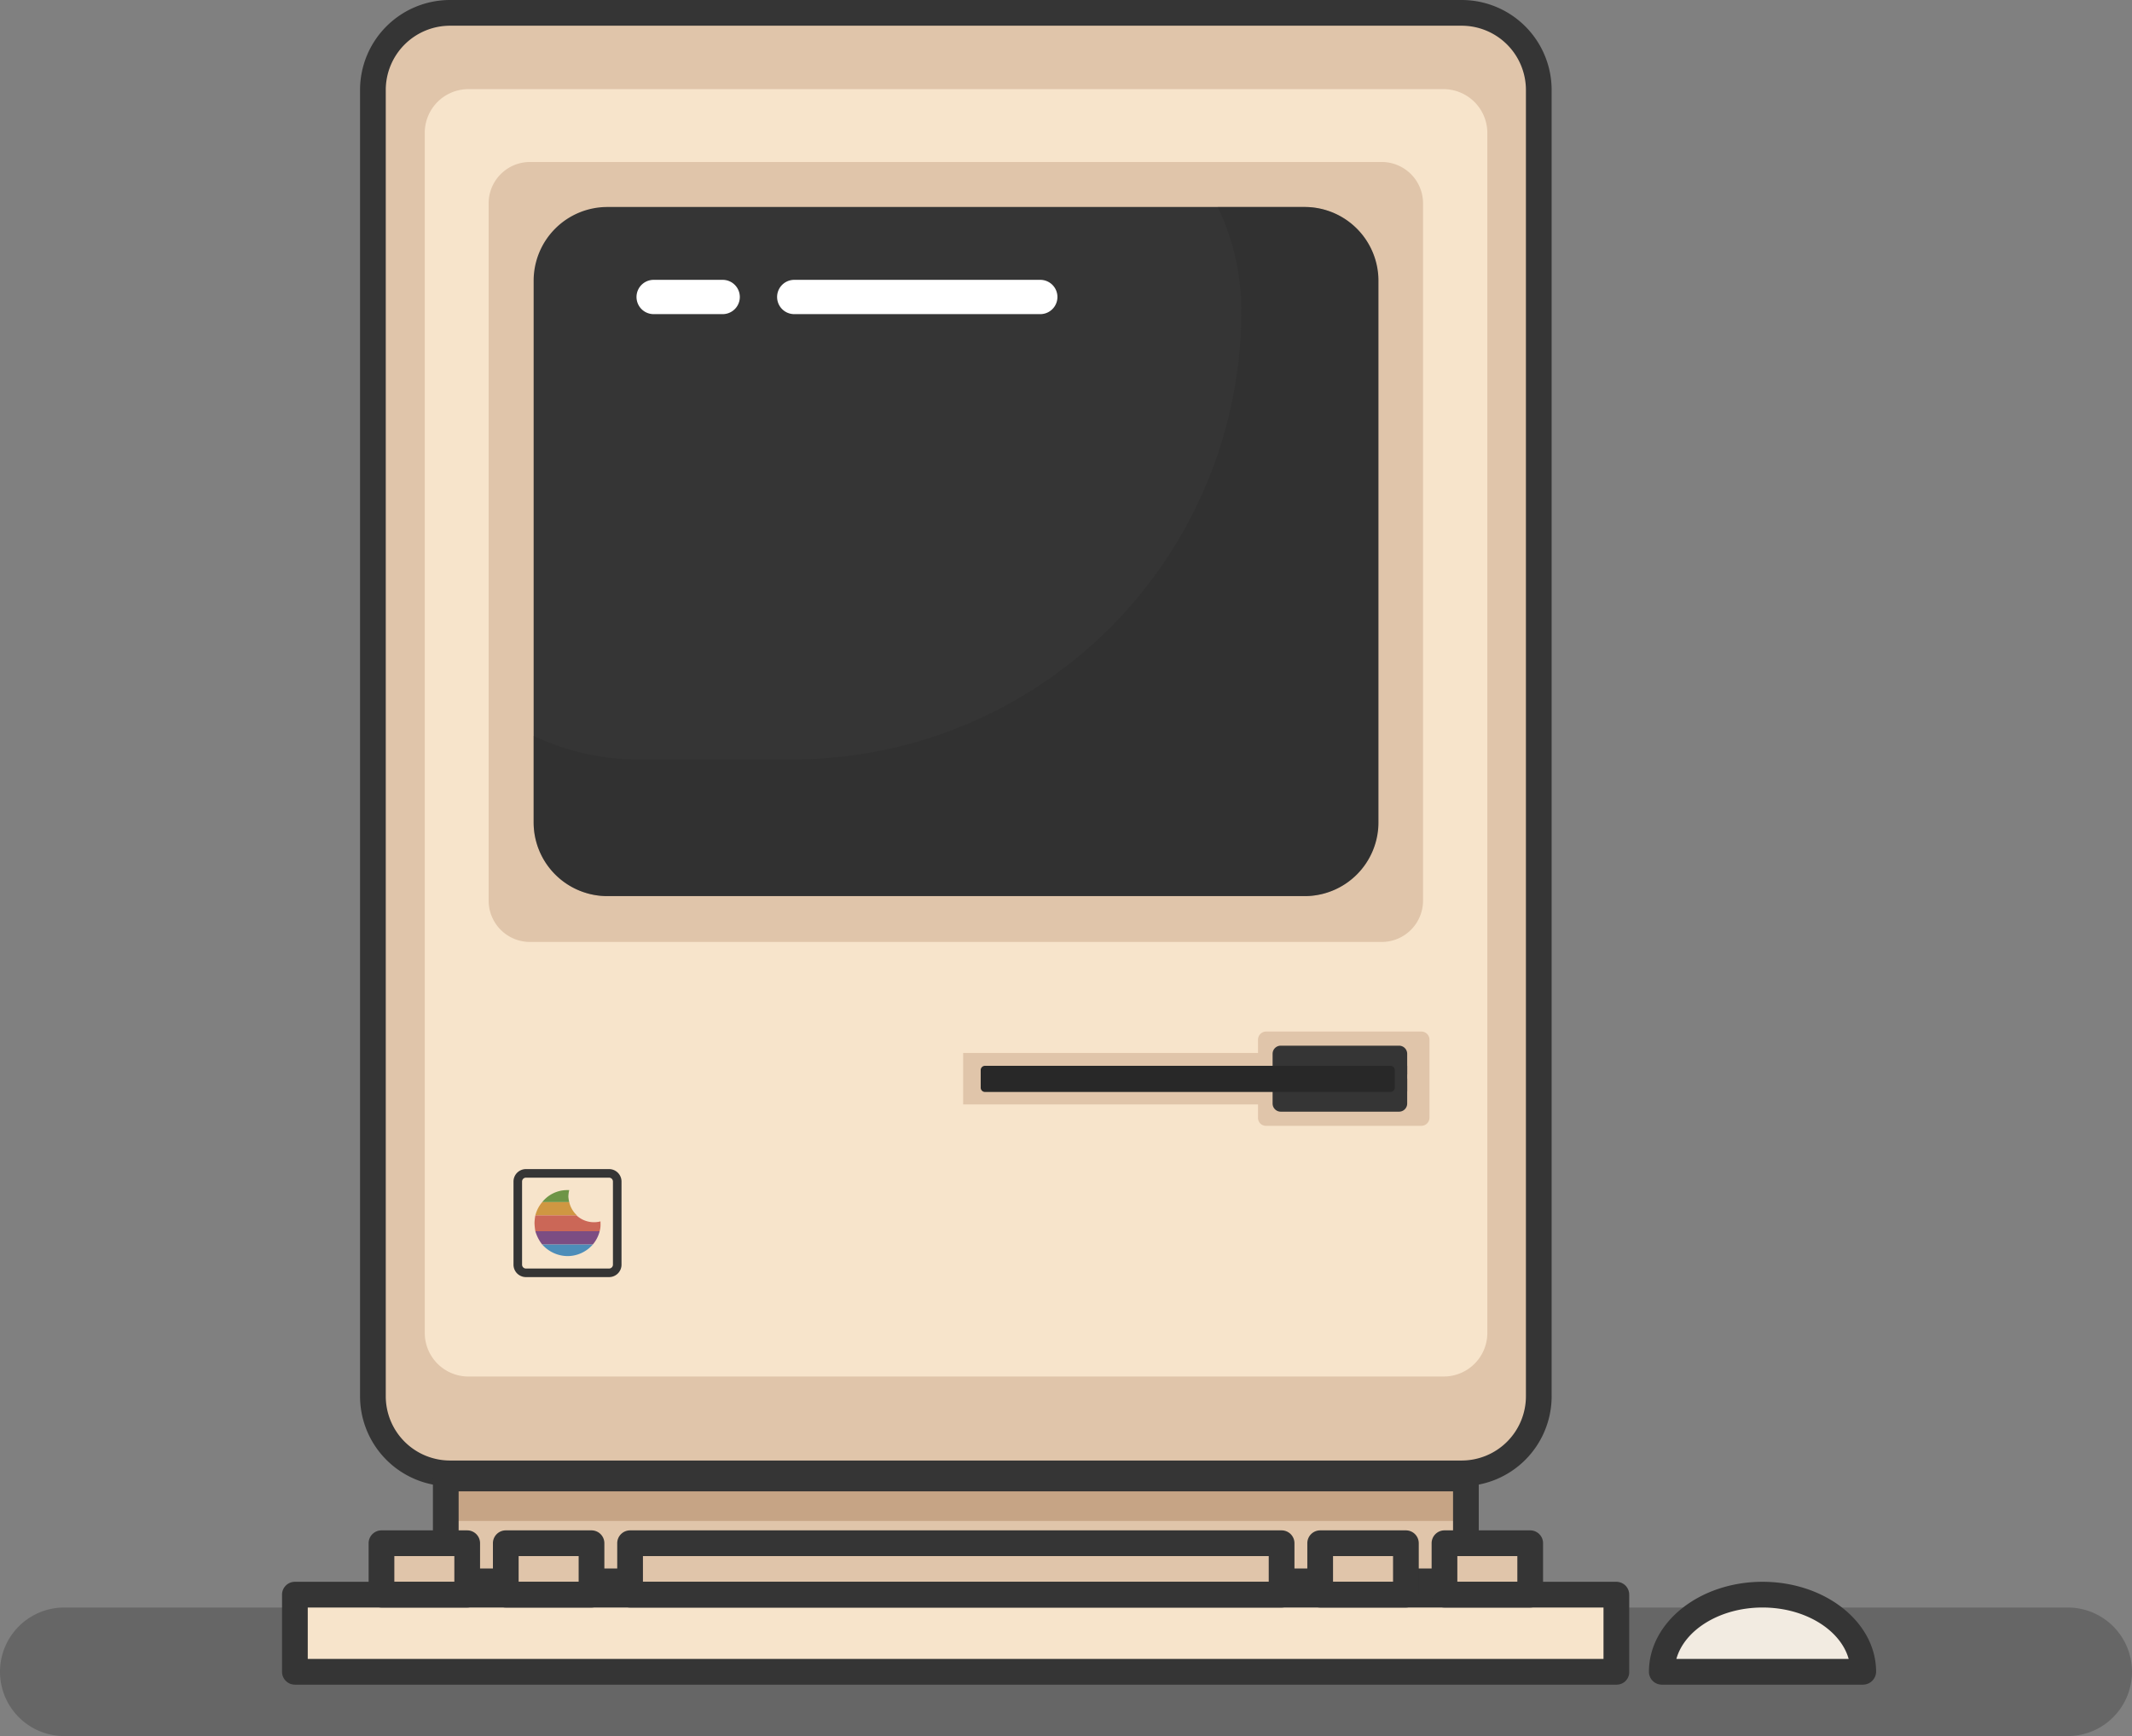 <svg xmlns="http://www.w3.org/2000/svg" viewBox="0 0 497.4 405.1"><rect x="0" y="0" width="497.4" height="405.1" fill="#808080" stroke="none"/><path d="M15,375.1H482.4a15,15,0,0,1,15,15h0a15,15,0,0,1-15,15H15a15,15,0,0,1-15-15H0A15,15,0,0,1,15,375.1Z" fill="#353535" opacity="0.34" style="isolation:isolate"/><path d="M105,3H341a18.05,18.05,0,0,1,18,18V325.8a18.05,18.05,0,0,1-18,18H105a18.05,18.05,0,0,1-18-18V21A18,18,0,0,1,105,3Z" fill="#f7e4cb"/><path d="M105,3H341a18.05,18.05,0,0,1,18,18V325.8a18.05,18.05,0,0,1-18,18H105a18.05,18.05,0,0,1-18-18V21A18,18,0,0,1,105,3Z" fill="#e0c5aa"/><path d="M347,31V311a10.18,10.18,0,0,1-10.2,10.2H109.3A10.18,10.18,0,0,1,99.1,311V31a10.18,10.18,0,0,1,10.2-10.2H336.8A10.24,10.24,0,0,1,347,31Z" fill="#f7e4cb"/><path d="M341,346.8H105a21,21,0,0,1-21-21V21A21,21,0,0,1,105,0H341a21,21,0,0,1,21,21V325.8A21,21,0,0,1,341,346.8ZM105,6A15,15,0,0,0,90,21V325.8a15,15,0,0,0,15,15H341a15,15,0,0,0,15-15V21A15,15,0,0,0,341,6Z" fill="#353535"/><path d="M332,47.5V210.1a9.65,9.65,0,0,1-9.7,9.7H123.7a9.65,9.65,0,0,1-9.7-9.7V47.5a9.65,9.65,0,0,1,9.7-9.7H322.3A9.65,9.65,0,0,1,332,47.5Z" fill="#e0c5aa"/><path d="M321.6,65.5V191.9a17.2,17.2,0,0,1-17.2,17.2H141.7a17.2,17.2,0,0,1-17.2-17.2V65.5a17.2,17.2,0,0,1,17.2-17.2H304.3A17.22,17.22,0,0,1,321.6,65.5Z" fill="#353535"/><path d="M304.3,48.3H284.1a56.36,56.36,0,0,1,5.5,24.2h0A104.73,104.73,0,0,1,184.9,177.2H148.7a56.36,56.36,0,0,1-24.2-5.5v20.2a17.2,17.2,0,0,0,17.2,17.2H304.3a17.2,17.2,0,0,0,17.2-17.2h0V65.5A17.14,17.14,0,0,0,304.3,48.3Z" fill="#282828" opacity="0.3" style="isolation:isolate"/><path d="M293.5,260.8v-3.1H224.7v-12h68.8v-3.1a1.9,1.9,0,0,1,1.9-1.9h36.2a1.9,1.9,0,0,1,1.9,1.9h0v18.2a1.9,1.9,0,0,1-1.9,1.9H295.4A1.84,1.84,0,0,1,293.5,260.8Z" fill="#e0c5aa"/><rect x="324" y="248.7" width="4.3" height="6" fill="#353535"/><path d="M142.1,298H122.7a2.9,2.9,0,0,1-2.9-2.9V275.7a2.9,2.9,0,0,1,2.9-2.9h19.4a2.9,2.9,0,0,1,2.9,2.9v19.4A2.9,2.9,0,0,1,142.1,298Zm-19.4-23.2a.9.9,0,0,0-.9.9v19.4a.9.9,0,0,0,.9.9h19.4a.9.9,0,0,0,.9-.9V275.7a.9.9,0,0,0-.9-.9Z" fill="#353535"/><path d="M387.7,390.1c0-9.9,10.5-18,23.5-18s23.5,8.1,23.5,18Z" fill="#f2ebe1"/><path d="M434.7,393.1h-47a3,3,0,0,1-3-3c0-11.6,11.9-21,26.5-21s26.5,9.4,26.5,21A3.08,3.08,0,0,1,434.7,393.1Zm-43.6-6h40.2c-1.9-6.8-10.2-12-20.1-12S393,380.3,391.1,387.1Z" fill="#353535"/><rect x="104" y="345" width="238" height="24" fill="#e0c5aa"/><rect x="104" y="345" width="238" height="9.9" fill="#c6a485"/><path d="M342,372H104a3,3,0,0,1-3-3V345a3,3,0,0,1,3-3H342a3,3,0,0,1,3,3v24A3,3,0,0,1,342,372Zm-235-6H339V348H107Z" fill="#353535"/><rect x="147" y="360.1" width="152" height="12" fill="#e0c5aa"/><rect x="337" y="360.1" width="20" height="12" fill="#e0c5aa"/><rect x="308" y="360.1" width="20" height="12" fill="#e0c5aa"/><rect x="118" y="360.1" width="20" height="12" fill="#e0c5aa"/><rect x="89" y="360.1" width="20" height="12" fill="#e0c5aa"/><rect x="68.8" y="372.1" width="308.3" height="18" fill="#f7e4cb"/><path d="M377.2,393.1H68.8a3,3,0,0,1-3-3v-18a3,3,0,0,1,3-3H377.1a3,3,0,0,1,3,3v18A2.92,2.92,0,0,1,377.2,393.1Zm-305.4-6H374.1v-12H71.8Z" fill="#353535"/><path d="M299,375.1H147a3,3,0,0,1-3-3v-12a3,3,0,0,1,3-3H299a3,3,0,0,1,3,3v12A3,3,0,0,1,299,375.1Zm-149-6H296v-6H150Z" fill="#353535"/><path d="M357,375.1H337a3,3,0,0,1-3-3v-12a3,3,0,0,1,3-3h20a3,3,0,0,1,3,3v12A3,3,0,0,1,357,375.1Zm-17-6h14v-6H340Z" fill="#353535"/><path d="M328,375.1H308a3,3,0,0,1-3-3v-12a3,3,0,0,1,3-3h20a3,3,0,0,1,3,3v12A3,3,0,0,1,328,375.1Zm-17-6h14v-6H311Z" fill="#353535"/><path d="M138,375.1H118a3,3,0,0,1-3-3v-12a3,3,0,0,1,3-3h20a3,3,0,0,1,3,3v12A3,3,0,0,1,138,375.1Zm-17-6h14v-6H121Z" fill="#353535"/><path d="M109,375.1H89a3,3,0,0,1-3-3v-12a3,3,0,0,1,3-3h20a3,3,0,0,1,3,3v12A3,3,0,0,1,109,375.1Zm-17-6h14v-6H92Z" fill="#353535"/><path d="M134.6,283.6a6.09,6.09,0,0,1-1.8-3.1h-6.3a7.67,7.67,0,0,0-1.6,3.1Z" fill="#cf9742"/><path d="M132.6,279.2a7.72,7.72,0,0,1,.2-1.5h-.4a7.44,7.44,0,0,0-5.9,2.8h6.3A6.88,6.88,0,0,1,132.6,279.2Z" fill="#6e9546"/><path d="M126.5,290.4h11.8a7.67,7.67,0,0,0,1.6-3.1h-15A9.16,9.16,0,0,0,126.5,290.4Z" fill="#7c4d83"/><path d="M132.4,293.1a7.82,7.82,0,0,0,5.9-2.7H126.5A8,8,0,0,0,132.4,293.1Z" fill="#4d8db9"/><path d="M124.7,285.4a13.66,13.66,0,0,0,.2,1.9h15a5.84,5.84,0,0,0,.2-1.9V285a6,6,0,0,1-5.6-1.4h-9.6A11,11,0,0,0,124.7,285.4Z" fill="#cb6757"/><path d="M168.6,73.3H152.5a4,4,0,0,1,0-8h16.1a4,4,0,0,1,0,8Z" fill="#fff"/><path d="M242.7,73.3H185.3a4,4,0,0,1,0-8h57.4a4,4,0,0,1,0,8Z" fill="#fff"/><path d="M298.8,244h27.6a1.9,1.9,0,0,1,1.9,1.9h0v4.8H296.9v-4.8a1.9,1.9,0,0,1,1.9-1.9Z" fill="#353535"/><path d="M296.9,251.7h31.4v5.8a1.9,1.9,0,0,1-1.9,1.9H298.8a1.9,1.9,0,0,1-1.9-1.9h0v-5.8Z" fill="#353535"/><path d="M229.8,248.7h94.6a1,1,0,0,1,1,1v4.1a1,1,0,0,1-1,1H229.8a1,1,0,0,1-1-1v-4.1A1,1,0,0,1,229.8,248.7Z" fill="#282828"/></svg>